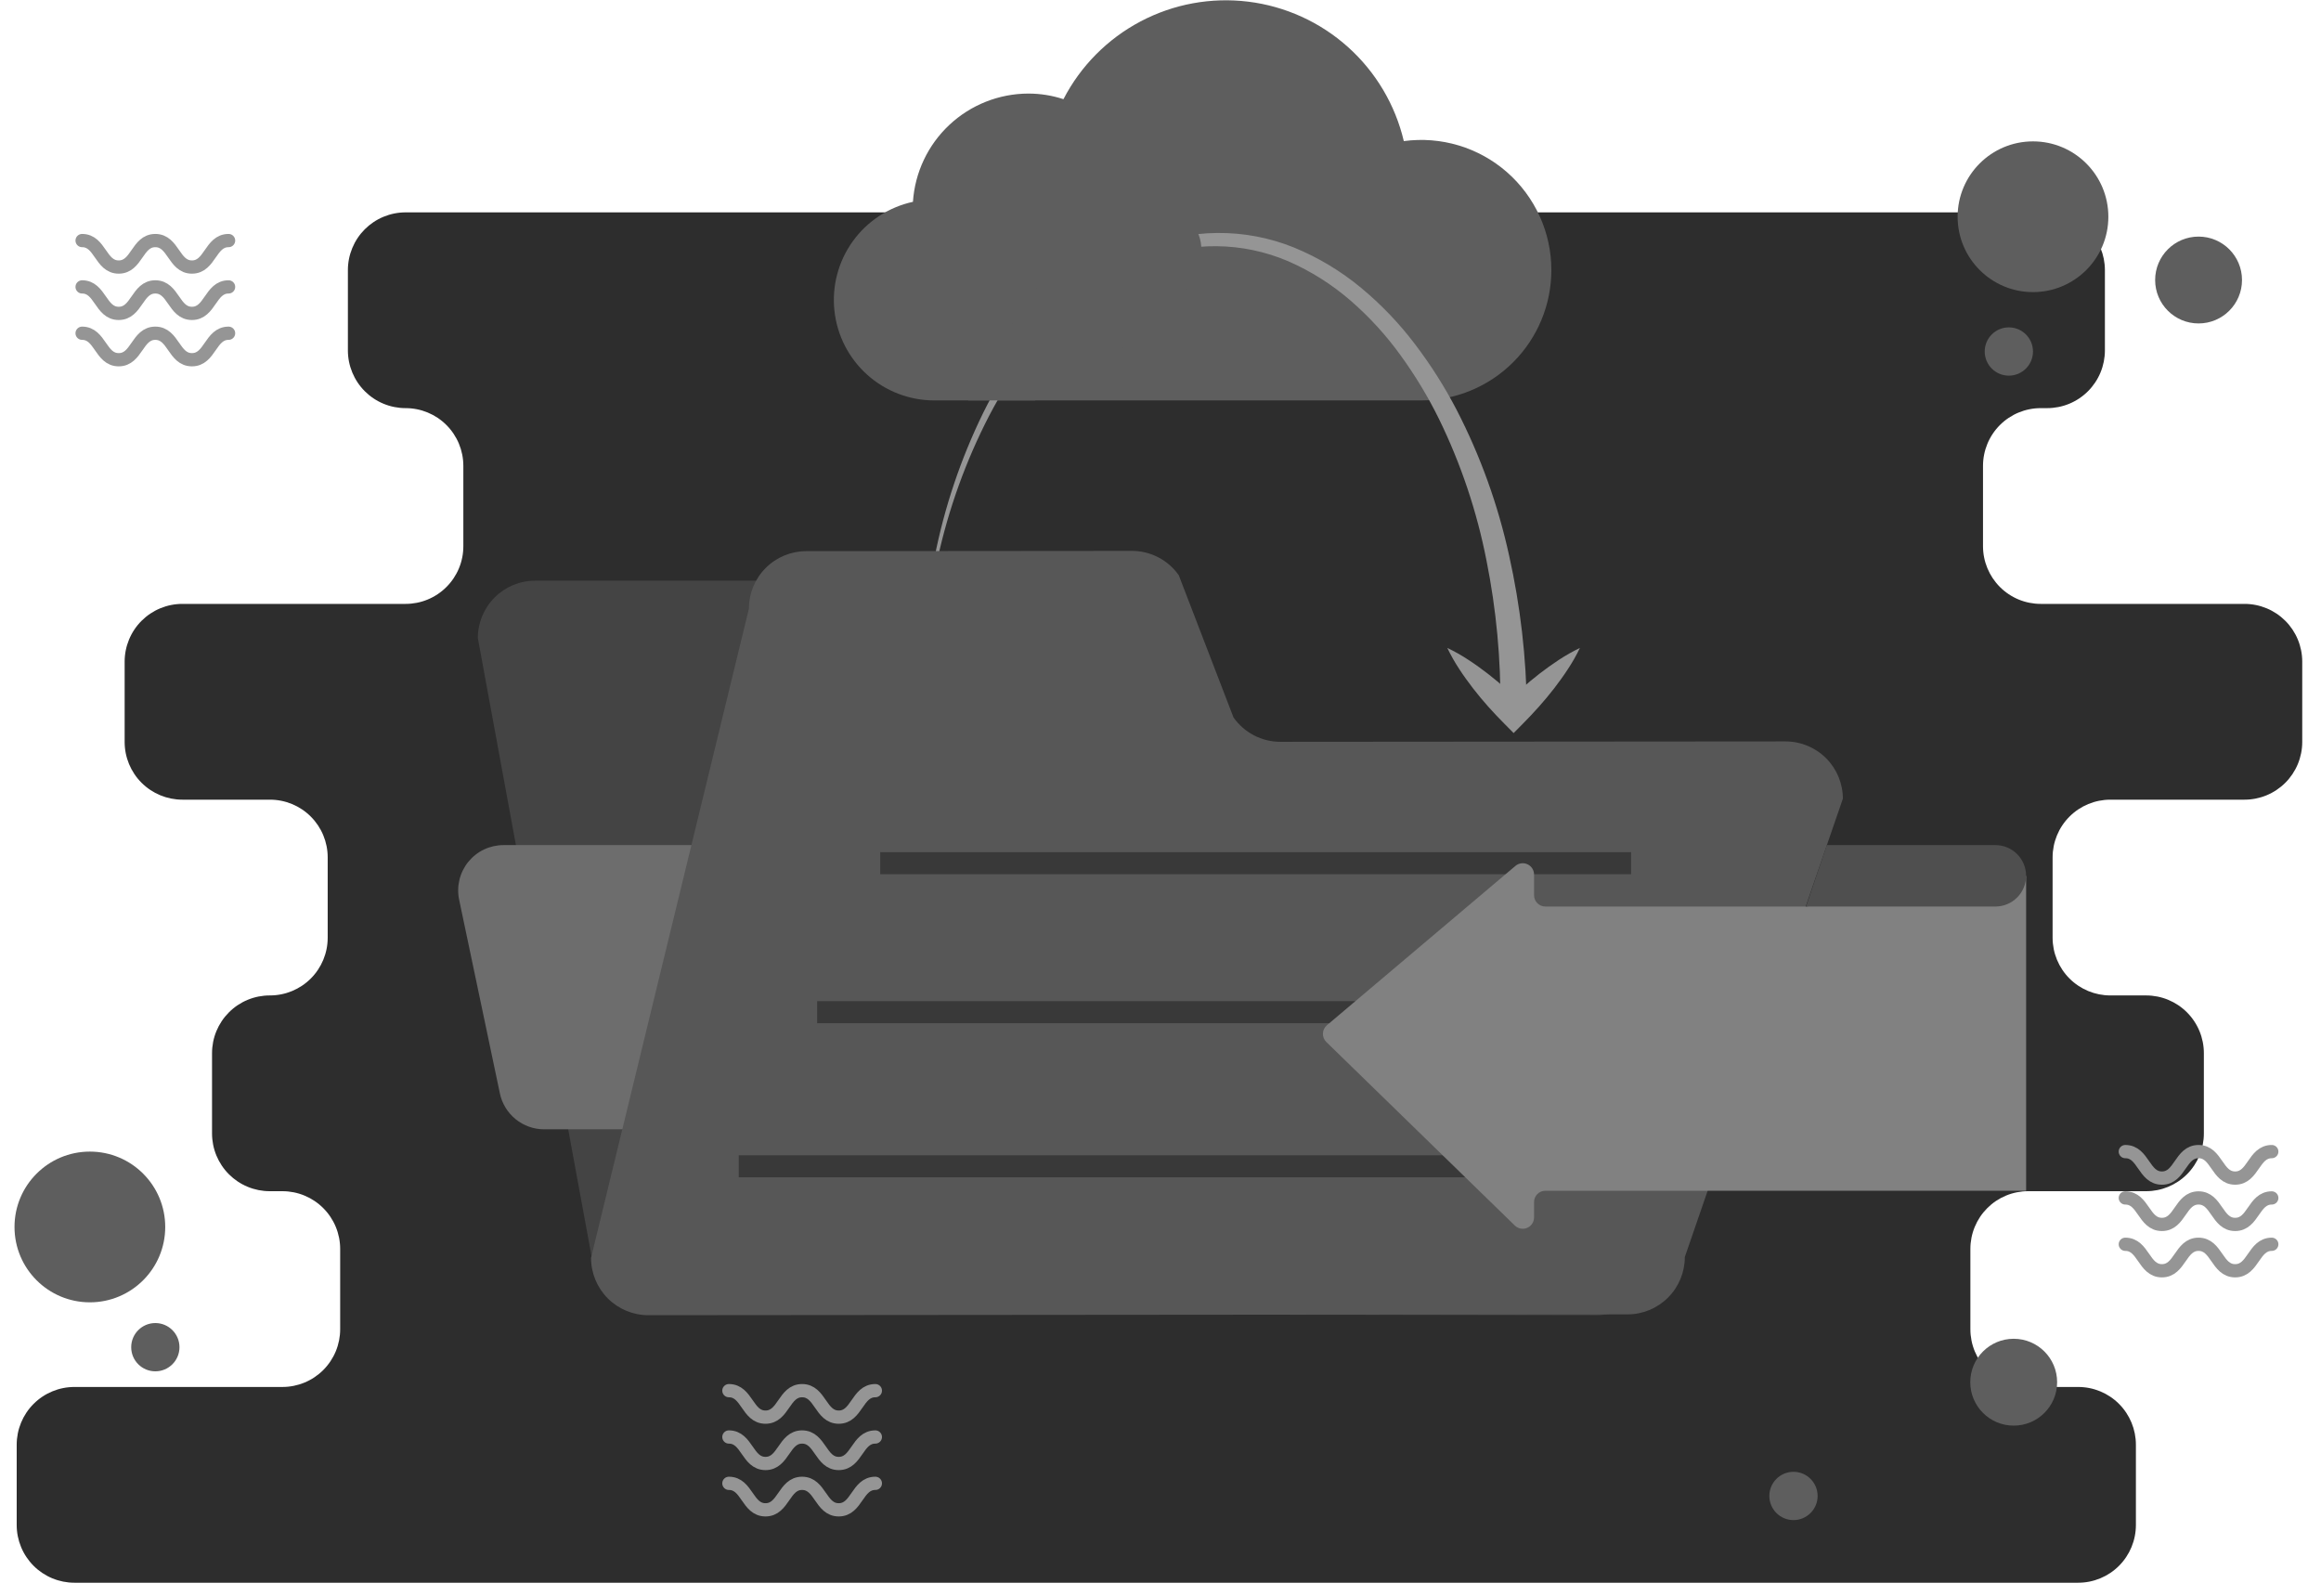 <svg width="144" height="99" viewBox="0 0 144 99" fill="none" xmlns="http://www.w3.org/2000/svg">
<g clip-path="url(#clip0_2895_2326)">
<path d="M142.836 46.029V41.047C142.836 40.577 142.743 40.111 142.563 39.677C142.383 39.242 142.12 38.847 141.787 38.515C141.454 38.182 141.06 37.918 140.625 37.738C140.19 37.558 139.725 37.465 139.254 37.465H126.612C126.142 37.465 125.676 37.373 125.241 37.193C124.807 37.013 124.412 36.749 124.079 36.416C123.747 36.084 123.483 35.689 123.303 35.254C123.123 34.82 123.03 34.354 123.03 33.884V28.902C123.03 27.952 123.408 27.041 124.079 26.369C124.751 25.698 125.662 25.32 126.612 25.32H127.011C127.481 25.32 127.947 25.228 128.382 25.048C128.816 24.868 129.211 24.604 129.544 24.271C129.876 23.939 130.14 23.544 130.32 23.109C130.5 22.675 130.593 22.209 130.593 21.739V16.757C130.593 15.807 130.215 14.896 129.544 14.224C128.872 13.553 127.961 13.175 127.011 13.175H25.166C24.695 13.175 24.23 13.268 23.795 13.448C23.36 13.628 22.966 13.892 22.633 14.224C22.3 14.557 22.037 14.952 21.857 15.386C21.677 15.821 21.584 16.287 21.584 16.757V21.739C21.584 22.209 21.677 22.675 21.857 23.109C22.037 23.544 22.3 23.939 22.633 24.271C22.966 24.604 23.36 24.868 23.795 25.048C24.23 25.228 24.695 25.32 25.166 25.32C26.116 25.32 27.027 25.698 27.698 26.369C28.37 27.041 28.747 27.952 28.747 28.902V33.884C28.747 34.354 28.655 34.82 28.475 35.254C28.295 35.689 28.031 36.084 27.698 36.416C27.366 36.749 26.971 37.013 26.536 37.193C26.102 37.373 25.636 37.465 25.166 37.465H11.315C10.844 37.465 10.379 37.558 9.944 37.738C9.509 37.918 9.115 38.182 8.782 38.515C8.449 38.847 8.186 39.242 8.006 39.677C7.826 40.111 7.733 40.577 7.733 41.047V46.029C7.733 46.979 8.11 47.89 8.782 48.562C9.454 49.233 10.365 49.611 11.315 49.611H16.75C17.7 49.611 18.611 49.988 19.282 50.66C19.954 51.331 20.331 52.242 20.331 53.192V58.174C20.331 59.124 19.954 60.035 19.282 60.707C18.611 61.378 17.7 61.756 16.75 61.756H16.736C16.266 61.756 15.8 61.848 15.366 62.028C14.931 62.208 14.536 62.472 14.204 62.805C13.871 63.137 13.607 63.532 13.427 63.967C13.247 64.401 13.155 64.867 13.155 65.338V70.319C13.155 70.789 13.247 71.255 13.427 71.69C13.607 72.124 13.871 72.519 14.204 72.852C14.536 73.184 14.931 73.448 15.366 73.628C15.8 73.808 16.266 73.901 16.736 73.901H17.523C17.993 73.901 18.459 73.993 18.893 74.173C19.328 74.353 19.723 74.617 20.055 74.95C20.388 75.282 20.652 75.677 20.832 76.112C21.012 76.546 21.105 77.012 21.105 77.483V82.464C21.105 82.934 21.012 83.4 20.832 83.835C20.652 84.269 20.388 84.664 20.055 84.997C19.723 85.329 19.328 85.593 18.893 85.773C18.459 85.953 17.993 86.046 17.523 86.046H4.618C3.668 86.046 2.757 86.423 2.085 87.095C1.413 87.767 1.036 88.678 1.036 89.628V94.609C1.036 95.08 1.129 95.545 1.309 95.98C1.489 96.415 1.753 96.809 2.085 97.142C2.418 97.475 2.813 97.738 3.247 97.918C3.682 98.098 4.148 98.191 4.618 98.191H128.934C129.884 98.191 130.795 97.814 131.467 97.142C132.138 96.47 132.516 95.559 132.516 94.609V89.628C132.516 88.678 132.138 87.767 131.467 87.095C130.795 86.423 129.884 86.046 128.934 86.046H125.828C125.358 86.046 124.892 85.953 124.458 85.773C124.023 85.593 123.628 85.329 123.296 84.997C122.963 84.664 122.699 84.269 122.519 83.835C122.339 83.4 122.247 82.934 122.247 82.464V77.483C122.247 77.012 122.339 76.546 122.519 76.112C122.699 75.677 122.963 75.282 123.296 74.95C123.628 74.617 124.023 74.353 124.458 74.173C124.892 73.993 125.358 73.901 125.828 73.901H133.151C134.101 73.901 135.012 73.523 135.684 72.852C136.355 72.18 136.733 71.269 136.733 70.319V65.338C136.733 64.867 136.64 64.401 136.46 63.967C136.28 63.532 136.016 63.137 135.684 62.805C135.351 62.472 134.956 62.208 134.522 62.028C134.087 61.848 133.621 61.756 133.151 61.756H130.93C129.98 61.756 129.069 61.378 128.397 60.707C127.725 60.035 127.348 59.124 127.348 58.174V53.192C127.348 52.242 127.725 51.331 128.397 50.66C129.069 49.988 129.98 49.611 130.93 49.611H139.254C139.725 49.611 140.19 49.518 140.625 49.338C141.06 49.158 141.454 48.894 141.787 48.562C142.12 48.229 142.383 47.834 142.563 47.4C142.743 46.965 142.836 46.499 142.836 46.029Z" fill="#2D2D2D"/>
<path d="M96.25 16.756C96.249 18.9 95.397 20.955 93.882 22.471C92.366 23.988 90.311 24.84 88.167 24.842H57.966C56.429 24.842 54.946 24.274 53.802 23.247C52.658 22.219 51.934 20.805 51.77 19.277C51.605 17.748 52.012 16.212 52.911 14.965C53.81 13.718 55.139 12.848 56.641 12.521C56.762 10.702 57.568 8.996 58.898 7.75C60.229 6.503 61.983 5.808 63.806 5.805C64.544 5.805 65.278 5.923 65.979 6.153C67.043 4.094 68.713 2.411 70.762 1.329C72.812 0.248 75.143 -0.18 77.443 0.103C79.743 0.387 81.901 1.368 83.627 2.914C85.353 4.461 86.564 6.499 87.096 8.754C88.238 8.6 89.399 8.692 90.501 9.023C91.604 9.355 92.623 9.918 93.49 10.676C94.357 11.434 95.052 12.369 95.528 13.418C96.004 14.466 96.25 15.605 96.25 16.756Z" fill="#5E5E5E"/>
<path d="M99.07 81.595L40.262 81.498C39.318 81.499 38.413 81.125 37.746 80.458C37.078 79.792 36.703 78.888 36.702 77.944L29.646 39.584C29.646 38.64 30.02 37.735 30.686 37.068C31.352 36.4 32.257 36.025 33.2 36.024H65.799C65.963 36.024 73.881 46.09 74.038 46.112C76.238 46.408 109.457 52.635 108.59 54.677L102.623 78.035C102.624 78.978 102.25 79.883 101.584 80.551C100.917 81.218 100.013 81.594 99.07 81.595Z" fill="#444444"/>
<path d="M33.762 70.062H50.698V52.429H31.235C30.818 52.429 30.405 52.523 30.027 52.702C29.65 52.882 29.318 53.144 29.054 53.468C28.791 53.793 28.603 54.172 28.505 54.578C28.407 54.984 28.4 55.408 28.486 55.817L31.013 67.831C31.146 68.462 31.491 69.028 31.992 69.434C32.492 69.84 33.117 70.062 33.762 70.062Z" fill="#6D6D6D"/>
<path d="M57.098 44.004C57.061 40.846 57.356 37.692 57.979 34.596C58.589 31.485 59.603 28.468 60.996 25.62C61.699 24.194 62.523 22.83 63.458 21.544C64.394 20.248 65.478 19.064 66.688 18.018C67.907 16.962 69.28 16.096 70.759 15.452C72.262 14.808 73.878 14.469 75.513 14.453C77.148 14.436 78.77 14.743 80.285 15.357C81.792 15.976 83.196 16.82 84.45 17.861C85.696 18.894 86.818 20.068 87.794 21.359C88.769 22.641 89.633 24.004 90.376 25.433C91.849 28.29 92.943 31.326 93.629 34.466C94.329 37.598 94.698 40.795 94.73 44.004H93.087C93.123 40.904 92.834 37.808 92.224 34.769C91.629 31.728 90.638 28.777 89.278 25.993C88.597 24.609 87.798 23.286 86.891 22.038C85.992 20.791 84.951 19.653 83.79 18.647C82.635 17.646 81.336 16.825 79.936 16.212C78.531 15.609 77.022 15.29 75.493 15.274C73.965 15.258 72.448 15.544 71.031 16.117C69.603 16.704 68.272 17.504 67.084 18.49C65.886 19.483 64.807 20.611 63.869 21.853C62.922 23.097 62.083 24.419 61.362 25.806C59.921 28.599 58.851 31.569 58.179 34.639C57.492 37.714 57.129 40.853 57.098 44.004Z" fill="#959595"/>
<path d="M100.976 81.543L40.229 81.594C39.286 81.595 38.381 81.221 37.713 80.555C37.046 79.888 36.67 78.984 36.669 78.041L46.466 37.753C46.465 36.809 46.839 35.905 47.505 35.237C48.172 34.569 49.076 34.194 50.019 34.193L70.222 34.176C70.793 34.175 71.356 34.313 71.862 34.575C72.369 34.838 72.805 35.22 73.134 35.687L76.53 44.511C76.859 44.978 77.295 45.359 77.802 45.622C78.309 45.885 78.871 46.022 79.442 46.021L110.777 45.997C111.72 45.996 112.625 46.37 113.292 47.037C113.96 47.703 114.335 48.607 114.336 49.551L104.53 77.983C104.531 78.927 104.157 79.832 103.49 80.499C102.824 81.167 101.919 81.542 100.976 81.543Z" fill="#575757"/>
<path d="M54.61 53.552H101.198" stroke="#393939" stroke-width="1.369" stroke-miterlimit="10"/>
<path d="M50.698 62.794H97.286" stroke="#393939" stroke-width="1.369" stroke-miterlimit="10"/>
<path d="M45.833 72.356H92.421" stroke="#393939" stroke-width="1.369" stroke-miterlimit="10"/>
<path d="M82.324 63.605L94.02 53.72C94.123 53.633 94.247 53.578 94.38 53.56C94.513 53.542 94.648 53.563 94.769 53.619C94.891 53.675 94.993 53.765 95.066 53.878C95.138 53.991 95.176 54.122 95.176 54.256V55.538C95.176 55.724 95.25 55.903 95.382 56.035C95.513 56.166 95.692 56.24 95.878 56.24H112.052L125.706 54.335V73.873H95.878C95.692 73.873 95.513 73.947 95.382 74.079C95.25 74.211 95.176 74.389 95.176 74.576V75.529C95.176 75.667 95.135 75.802 95.059 75.917C94.983 76.032 94.874 76.122 94.747 76.176C94.619 76.23 94.479 76.245 94.343 76.219C94.208 76.193 94.083 76.128 93.984 76.032L82.288 64.644C82.218 64.576 82.162 64.493 82.126 64.403C82.09 64.312 82.072 64.214 82.076 64.116C82.079 64.018 82.103 63.922 82.146 63.834C82.189 63.746 82.25 63.668 82.324 63.605Z" fill="#818181"/>
<path d="M112.051 56.24H123.799C124.304 56.24 124.789 56.04 125.146 55.682C125.504 55.325 125.704 54.84 125.704 54.335C125.704 53.829 125.504 53.345 125.146 52.987C124.789 52.63 124.304 52.429 123.799 52.429H113.343L112.051 56.24Z" fill="#4F4F4F"/>
<path d="M98.021 40.198C97.803 40.652 97.555 41.09 97.277 41.51C97.007 41.925 96.718 42.322 96.42 42.71C96.121 43.096 95.808 43.469 95.486 43.832C95.164 44.196 94.829 44.547 94.489 44.892L93.909 45.479L93.328 44.892C92.986 44.547 92.651 44.197 92.329 43.834C92.008 43.469 91.693 43.099 91.395 42.711C91.097 42.324 90.808 41.927 90.538 41.512C90.261 41.091 90.012 40.652 89.795 40.198C90.25 40.415 90.689 40.663 91.109 40.941C91.525 41.211 91.922 41.499 92.309 41.798C92.696 42.096 93.067 42.41 93.431 42.732C93.794 43.054 94.145 43.389 94.489 43.73H93.328C93.673 43.39 94.023 43.055 94.387 42.733C94.751 42.411 95.123 42.098 95.509 41.799C95.897 41.501 96.294 41.213 96.709 40.942C97.129 40.665 97.567 40.416 98.021 40.198Z" fill="#959595"/>
<path d="M60.067 24.842H64.208C64.208 24.842 78.651 17.799 73.376 13.215C68.102 8.631 60.067 24.842 60.067 24.842Z" fill="#5E5E5E"/>
<path d="M5.575 80.795C8.158 80.795 10.251 78.702 10.251 76.12C10.251 73.537 8.158 71.444 5.575 71.444C2.993 71.444 0.9 73.537 0.9 76.12C0.9 78.702 2.993 80.795 5.575 80.795Z" fill="#5E5E5E"/>
<path d="M9.637 85.076C10.464 85.076 11.135 84.406 11.135 83.579C11.135 82.752 10.464 82.081 9.637 82.081C8.81 82.081 8.14 82.752 8.14 83.579C8.14 84.406 8.81 85.076 9.637 85.076Z" fill="#5E5E5E"/>
<path d="M126.131 18.122C128.713 18.122 130.807 16.029 130.807 13.447C130.807 10.864 128.713 8.771 126.131 8.771C123.549 8.771 121.455 10.864 121.455 13.447C121.455 16.029 123.549 18.122 126.131 18.122Z" fill="#5E5E5E"/>
<path d="M124.633 23.305C125.46 23.305 126.131 22.634 126.131 21.807C126.131 20.98 125.46 20.31 124.633 20.31C123.806 20.31 123.136 20.98 123.136 21.807C123.136 22.634 123.806 23.305 124.633 23.305Z" fill="#5E5E5E"/>
<path d="M136.404 20.066C137.892 20.066 139.099 18.86 139.099 17.372C139.099 15.884 137.892 14.678 136.404 14.678C134.916 14.678 133.71 15.884 133.71 17.372C133.71 18.86 134.916 20.066 136.404 20.066Z" fill="#5E5E5E"/>
<path d="M111.271 94.305C112.098 94.305 112.769 93.635 112.769 92.807C112.769 91.98 112.098 91.31 111.271 91.31C110.444 91.31 109.774 91.98 109.774 92.807C109.774 93.635 110.444 94.305 111.271 94.305Z" fill="#5E5E5E"/>
<path d="M124.934 88.445C126.422 88.445 127.629 87.239 127.629 85.75C127.629 84.262 126.422 83.056 124.934 83.056C123.446 83.056 122.24 84.262 122.24 85.75C122.24 87.239 123.446 88.445 124.934 88.445Z" fill="#5E5E5E"/>
<path d="M5.094 14.924C6.23 14.924 6.23 16.567 7.365 16.567C8.501 16.567 8.501 14.924 9.636 14.924C10.772 14.924 10.772 16.567 11.909 16.567C13.045 16.567 13.045 14.924 14.181 14.924" stroke="#959595" stroke-width="0.822" stroke-miterlimit="10" stroke-linecap="round"/>
<path d="M5.094 17.799C6.23 17.799 6.23 19.442 7.365 19.442C8.501 19.442 8.501 17.799 9.636 17.799C10.772 17.799 10.772 19.442 11.909 19.442C13.045 19.442 13.045 17.799 14.181 17.799" stroke="#959595" stroke-width="0.822" stroke-miterlimit="10" stroke-linecap="round"/>
<path d="M5.094 20.674C6.23 20.674 6.23 22.317 7.365 22.317C8.501 22.317 8.501 20.674 9.636 20.674C10.772 20.674 10.772 22.317 11.909 22.317C13.045 22.317 13.045 20.674 14.181 20.674" stroke="#959595" stroke-width="0.822" stroke-miterlimit="10" stroke-linecap="round"/>
<path d="M131.859 71.444C132.995 71.444 132.995 73.087 134.131 73.087C135.266 73.087 135.266 71.444 136.402 71.444C137.538 71.444 137.538 73.087 138.674 73.087C139.81 73.087 139.81 71.444 140.946 71.444" stroke="#959595" stroke-width="0.822" stroke-miterlimit="10" stroke-linecap="round"/>
<path d="M131.859 74.319C132.995 74.319 132.995 75.962 134.131 75.962C135.266 75.962 135.266 74.319 136.402 74.319C137.538 74.319 137.538 75.962 138.674 75.962C139.81 75.962 139.81 74.319 140.946 74.319" stroke="#959595" stroke-width="0.822" stroke-miterlimit="10" stroke-linecap="round"/>
<path d="M131.859 77.194C132.995 77.194 132.995 78.837 134.131 78.837C135.266 78.837 135.266 77.194 136.402 77.194C137.538 77.194 137.538 78.837 138.674 78.837C139.81 78.837 139.81 77.194 140.946 77.194" stroke="#959595" stroke-width="0.822" stroke-miterlimit="10" stroke-linecap="round"/>
<path d="M45.222 86.275C46.358 86.275 46.358 87.918 47.493 87.918C48.629 87.918 48.629 86.275 49.764 86.275C50.901 86.275 50.901 87.918 52.037 87.918C53.173 87.918 53.173 86.275 54.309 86.275" stroke="#959595" stroke-width="0.822" stroke-miterlimit="10" stroke-linecap="round"/>
<path d="M45.222 89.15C46.358 89.15 46.358 90.793 47.493 90.793C48.629 90.793 48.629 89.15 49.764 89.15C50.901 89.15 50.901 90.793 52.037 90.793C53.173 90.793 53.173 89.15 54.309 89.15" stroke="#959595" stroke-width="0.822" stroke-miterlimit="10" stroke-linecap="round"/>
<path d="M45.222 92.025C46.358 92.025 46.358 93.668 47.493 93.668C48.629 93.668 48.629 92.025 49.764 92.025C50.901 92.025 50.901 93.668 52.037 93.668C53.173 93.668 53.173 92.025 54.309 92.025" stroke="#959595" stroke-width="0.822" stroke-miterlimit="10" stroke-linecap="round"/>
</g>
<defs>
<clipPath id="clip0_2895_2326">
<rect width="143" height="99" fill="white" transform="translate(0.5)"/>
</clipPath>
</defs>
</svg>

